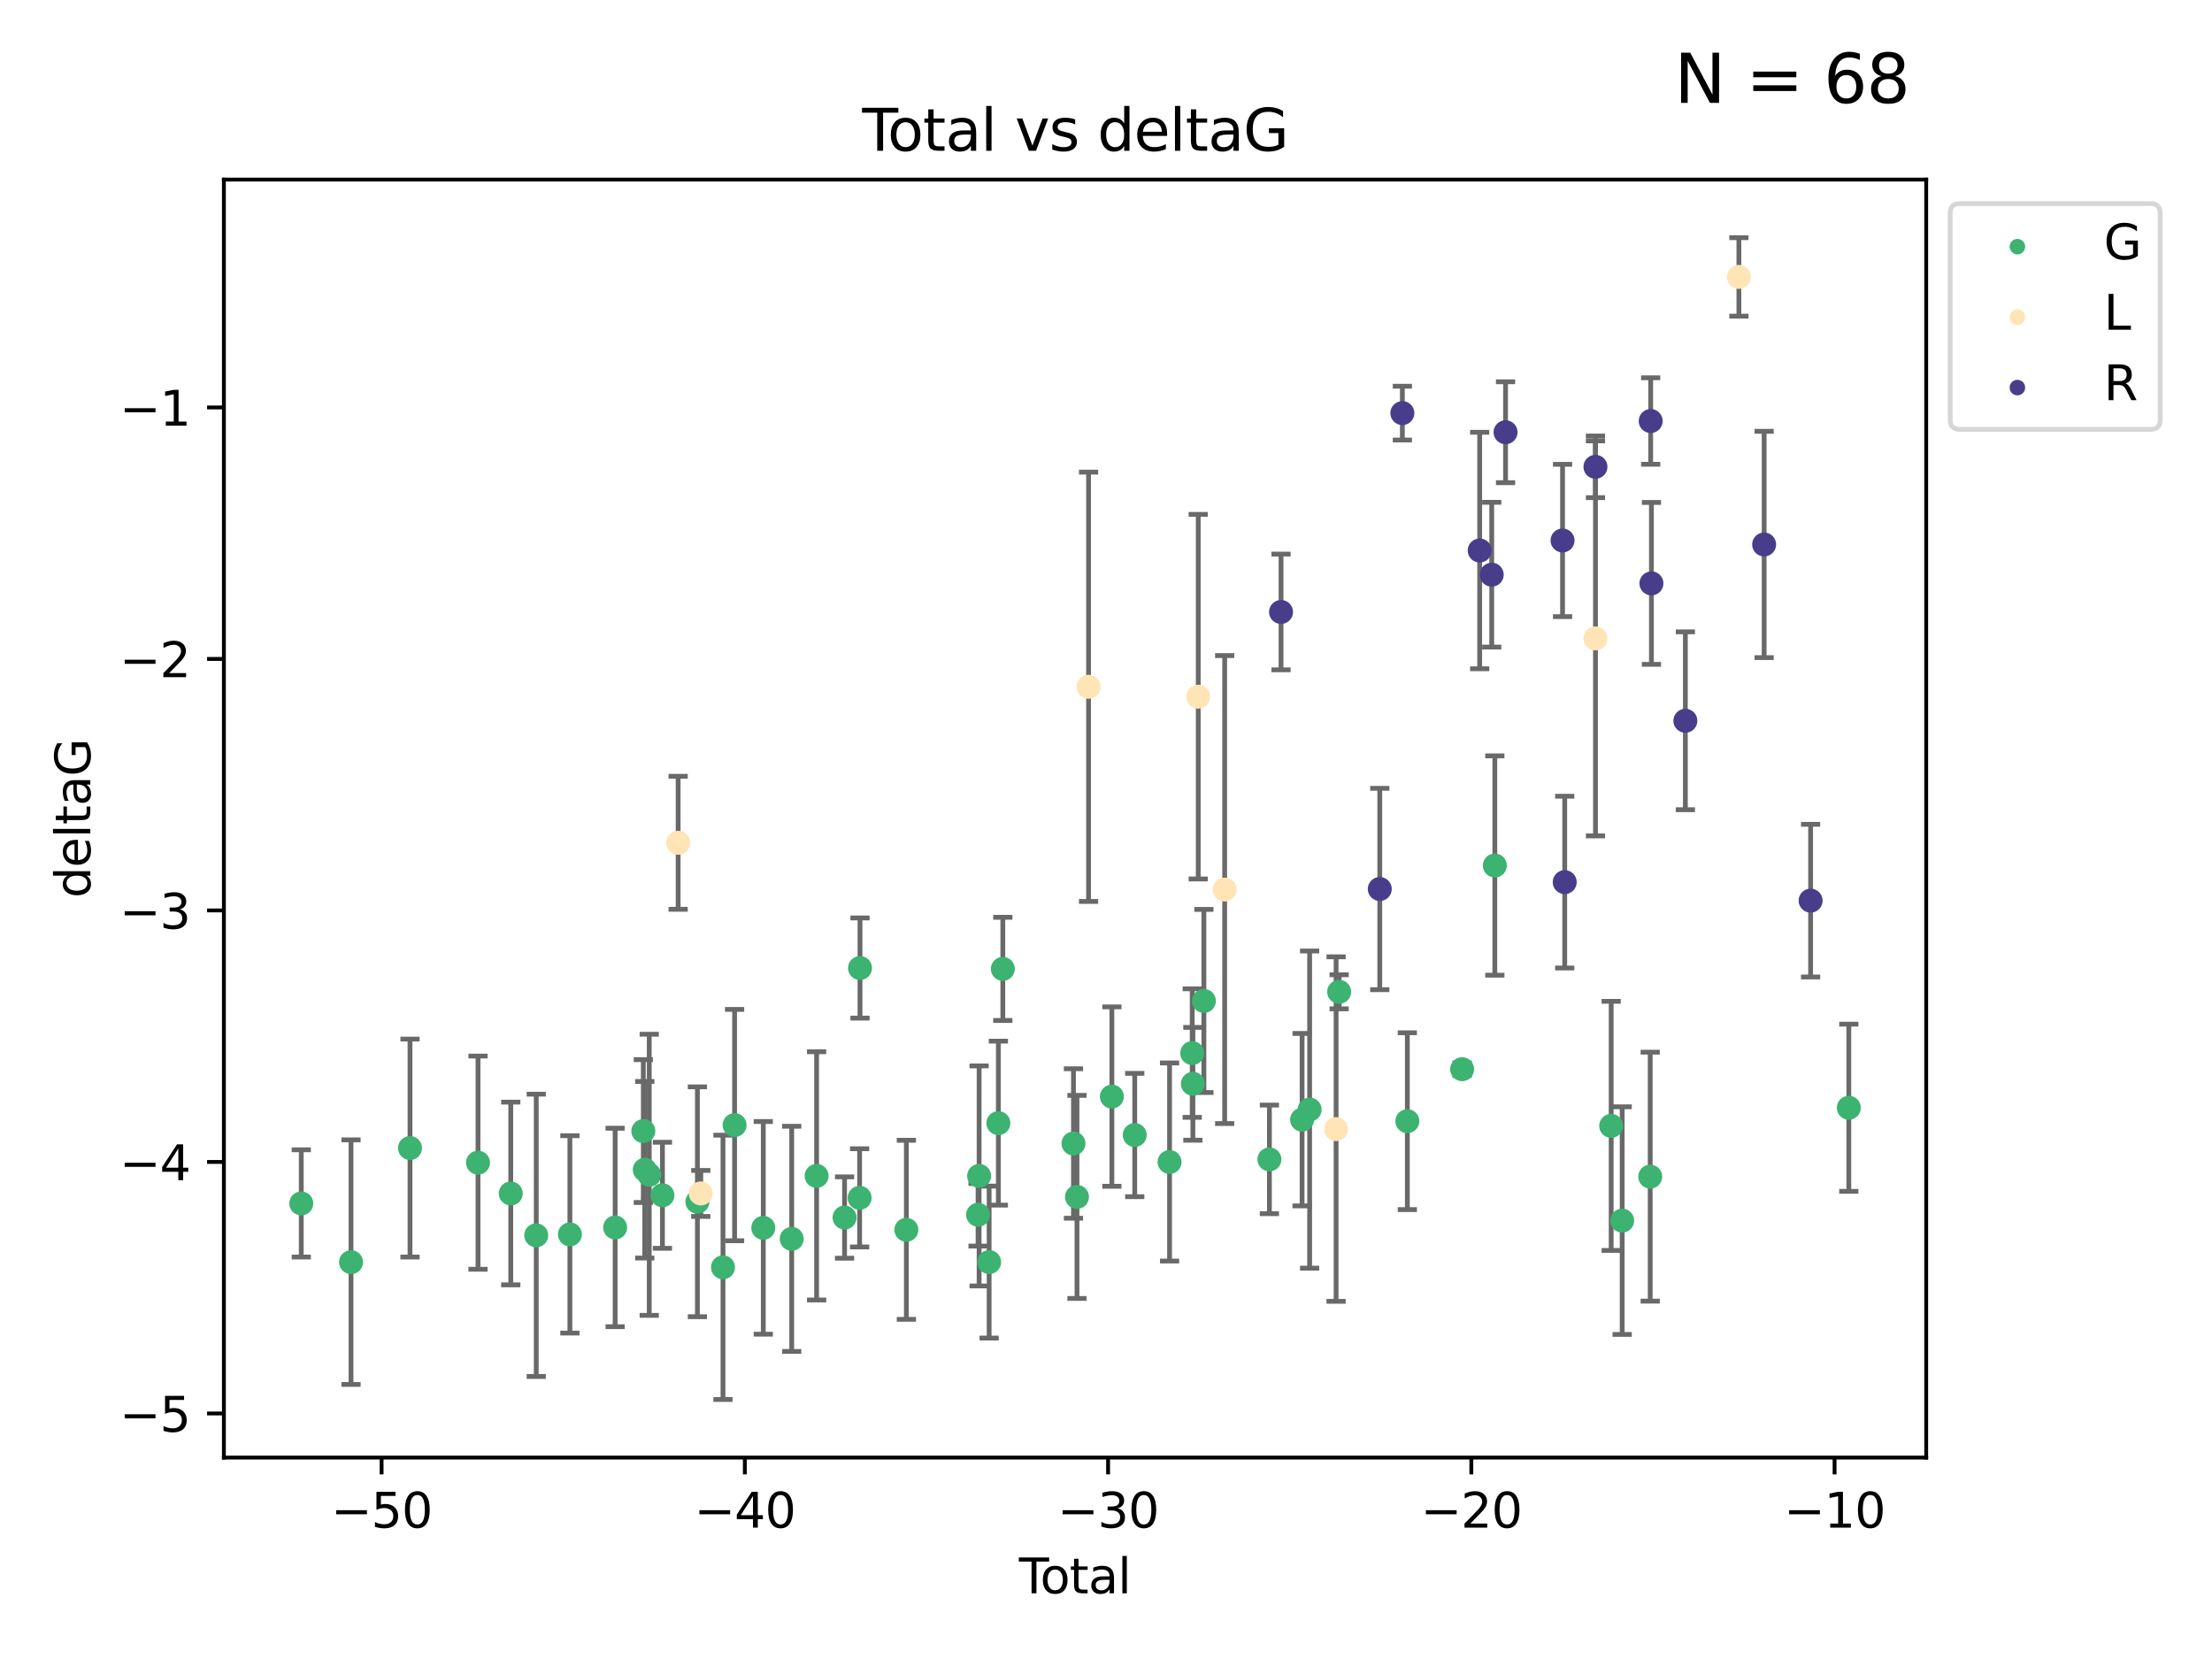 <?xml version="1.0" encoding="utf-8" standalone="no"?>
<!DOCTYPE svg PUBLIC "-//W3C//DTD SVG 1.1//EN"
  "http://www.w3.org/Graphics/SVG/1.1/DTD/svg11.dtd">
<svg xmlns:xlink="http://www.w3.org/1999/xlink" width="460.8pt" height="345.6pt" viewBox="0 0 460.8 345.6" xmlns="http://www.w3.org/2000/svg" version="1.1">
 <defs>
  <style type="text/css">*{stroke-linejoin: round; stroke-linecap: butt}</style>
 </defs>
 <g id="figure_1">
  <g id="patch_1">
   <path d="M 0 345.6 
L 460.8 345.6 
L 460.8 0 
L 0 0 
z
" style="fill: #ffffff"/>
  </g>
  <g id="axes_1">
   <g id="patch_2">
    <path d="M 46.64 303.64 
L 401.26 303.64 
L 401.26 37.411 
L 46.64 37.411 
z
" style="fill: #ffffff"/>
   </g>
   <g id="PathCollection_1">
    <defs>
     <path id="m530975f088" d="M 0 1.118 
C 0.297 1.118 0.581 1 0.791 0.791 
C 1 0.581 1.118 0.297 1.118 0 
C 1.118 -0.297 1 -0.581 0.791 -0.791 
C 0.581 -1 0.297 -1.118 0 -1.118 
C -0.297 -1.118 -0.581 -1 -0.791 -0.791 
C -1 -0.581 -1.118 -0.297 -1.118 0 
C -1.118 0.297 -1 0.581 -0.791 0.791 
C -0.581 1 -0.297 1.118 0 1.118 
z
" style="stroke: #3cb371"/>
    </defs>
    <g clip-path="url(#p673fb6917c)">
     <use xlink:href="#m530975f088" x="62.759" y="250.694" style="fill: #3cb371; stroke: #3cb371"/>
     <use xlink:href="#m530975f088" x="73.125" y="262.93" style="fill: #3cb371; stroke: #3cb371"/>
     <use xlink:href="#m530975f088" x="85.413" y="239.16" style="fill: #3cb371; stroke: #3cb371"/>
     <use xlink:href="#m530975f088" x="99.576" y="242.204" style="fill: #3cb371; stroke: #3cb371"/>
     <use xlink:href="#m530975f088" x="106.401" y="248.626" style="fill: #3cb371; stroke: #3cb371"/>
     <use xlink:href="#m530975f088" x="111.708" y="257.34" style="fill: #3cb371; stroke: #3cb371"/>
     <use xlink:href="#m530975f088" x="118.72" y="257.145" style="fill: #3cb371; stroke: #3cb371"/>
     <use xlink:href="#m530975f088" x="128.145" y="255.705" style="fill: #3cb371; stroke: #3cb371"/>
     <use xlink:href="#m530975f088" x="134.016" y="235.623" style="fill: #3cb371; stroke: #3cb371"/>
     <use xlink:href="#m530975f088" x="134.317" y="243.683" style="fill: #3cb371; stroke: #3cb371"/>
     <use xlink:href="#m530975f088" x="135.25" y="244.731" style="fill: #3cb371; stroke: #3cb371"/>
     <use xlink:href="#m530975f088" x="137.999" y="248.997" style="fill: #3cb371; stroke: #3cb371"/>
     <use xlink:href="#m530975f088" x="145.282" y="250.352" style="fill: #3cb371; stroke: #3cb371"/>
     <use xlink:href="#m530975f088" x="150.61" y="264.006" style="fill: #3cb371; stroke: #3cb371"/>
     <use xlink:href="#m530975f088" x="153.028" y="234.378" style="fill: #3cb371; stroke: #3cb371"/>
     <use xlink:href="#m530975f088" x="159.006" y="255.783" style="fill: #3cb371; stroke: #3cb371"/>
     <use xlink:href="#m530975f088" x="164.928" y="258.074" style="fill: #3cb371; stroke: #3cb371"/>
     <use xlink:href="#m530975f088" x="170.114" y="244.958" style="fill: #3cb371; stroke: #3cb371"/>
     <use xlink:href="#m530975f088" x="175.937" y="253.637" style="fill: #3cb371; stroke: #3cb371"/>
     <use xlink:href="#m530975f088" x="179.073" y="249.531" style="fill: #3cb371; stroke: #3cb371"/>
     <use xlink:href="#m530975f088" x="179.156" y="201.658" style="fill: #3cb371; stroke: #3cb371"/>
     <use xlink:href="#m530975f088" x="188.812" y="256.189" style="fill: #3cb371; stroke: #3cb371"/>
     <use xlink:href="#m530975f088" x="203.749" y="253.055" style="fill: #3cb371; stroke: #3cb371"/>
     <use xlink:href="#m530975f088" x="203.967" y="244.969" style="fill: #3cb371; stroke: #3cb371"/>
     <use xlink:href="#m530975f088" x="206.054" y="262.915" style="fill: #3cb371; stroke: #3cb371"/>
     <use xlink:href="#m530975f088" x="207.979" y="233.968" style="fill: #3cb371; stroke: #3cb371"/>
     <use xlink:href="#m530975f088" x="208.906" y="201.836" style="fill: #3cb371; stroke: #3cb371"/>
     <use xlink:href="#m530975f088" x="223.623" y="238.21" style="fill: #3cb371; stroke: #3cb371"/>
     <use xlink:href="#m530975f088" x="224.355" y="249.339" style="fill: #3cb371; stroke: #3cb371"/>
     <use xlink:href="#m530975f088" x="231.625" y="228.439" style="fill: #3cb371; stroke: #3cb371"/>
     <use xlink:href="#m530975f088" x="236.386" y="236.447" style="fill: #3cb371; stroke: #3cb371"/>
     <use xlink:href="#m530975f088" x="243.641" y="242.066" style="fill: #3cb371; stroke: #3cb371"/>
     <use xlink:href="#m530975f088" x="248.362" y="219.376" style="fill: #3cb371; stroke: #3cb371"/>
     <use xlink:href="#m530975f088" x="248.499" y="225.774" style="fill: #3cb371; stroke: #3cb371"/>
     <use xlink:href="#m530975f088" x="250.794" y="208.518" style="fill: #3cb371; stroke: #3cb371"/>
     <use xlink:href="#m530975f088" x="264.44" y="241.52" style="fill: #3cb371; stroke: #3cb371"/>
     <use xlink:href="#m530975f088" x="271.25" y="233.249" style="fill: #3cb371; stroke: #3cb371"/>
     <use xlink:href="#m530975f088" x="272.821" y="231.145" style="fill: #3cb371; stroke: #3cb371"/>
     <use xlink:href="#m530975f088" x="278.967" y="206.613" style="fill: #3cb371; stroke: #3cb371"/>
     <use xlink:href="#m530975f088" x="293.175" y="233.561" style="fill: #3cb371; stroke: #3cb371"/>
     <use xlink:href="#m530975f088" x="304.587" y="222.733" style="fill: #3cb371; stroke: #3cb371"/>
     <use xlink:href="#m530975f088" x="311.4" y="180.303" style="fill: #3cb371; stroke: #3cb371"/>
     <use xlink:href="#m530975f088" x="335.637" y="234.537" style="fill: #3cb371; stroke: #3cb371"/>
     <use xlink:href="#m530975f088" x="337.928" y="254.278" style="fill: #3cb371; stroke: #3cb371"/>
     <use xlink:href="#m530975f088" x="343.768" y="245.119" style="fill: #3cb371; stroke: #3cb371"/>
     <use xlink:href="#m530975f088" x="385.141" y="230.765" style="fill: #3cb371; stroke: #3cb371"/>
    </g>
   </g>
   <g id="PathCollection_2">
    <defs>
     <path id="m98640f1a1d" d="M 0 1.118 
C 0.297 1.118 0.581 1 0.791 0.791 
C 1 0.581 1.118 0.297 1.118 0 
C 1.118 -0.297 1 -0.581 0.791 -0.791 
C 0.581 -1 0.297 -1.118 0 -1.118 
C -0.297 -1.118 -0.581 -1 -0.791 -0.791 
C -1 -0.581 -1.118 -0.297 -1.118 0 
C -1.118 0.297 -1 0.581 -0.791 0.791 
C -0.581 1 -0.297 1.118 0 1.118 
z
" style="stroke: #ffe4b5"/>
    </defs>
    <g clip-path="url(#p673fb6917c)">
     <use xlink:href="#m98640f1a1d" x="141.269" y="175.57" style="fill: #ffe4b5; stroke: #ffe4b5"/>
     <use xlink:href="#m98640f1a1d" x="145.986" y="248.616" style="fill: #ffe4b5; stroke: #ffe4b5"/>
     <use xlink:href="#m98640f1a1d" x="226.768" y="143.071" style="fill: #ffe4b5; stroke: #ffe4b5"/>
     <use xlink:href="#m98640f1a1d" x="249.613" y="145.132" style="fill: #ffe4b5; stroke: #ffe4b5"/>
     <use xlink:href="#m98640f1a1d" x="255.124" y="185.314" style="fill: #ffe4b5; stroke: #ffe4b5"/>
     <use xlink:href="#m98640f1a1d" x="278.332" y="235.208" style="fill: #ffe4b5; stroke: #ffe4b5"/>
     <use xlink:href="#m98640f1a1d" x="332.369" y="132.989" style="fill: #ffe4b5; stroke: #ffe4b5"/>
     <use xlink:href="#m98640f1a1d" x="362.242" y="57.685" style="fill: #ffe4b5; stroke: #ffe4b5"/>
    </g>
   </g>
   <g id="PathCollection_3">
    <defs>
     <path id="m32d5e29a88" d="M 0 1.118 
C 0.297 1.118 0.581 1 0.791 0.791 
C 1 0.581 1.118 0.297 1.118 0 
C 1.118 -0.297 1 -0.581 0.791 -0.791 
C 0.581 -1 0.297 -1.118 0 -1.118 
C -0.297 -1.118 -0.581 -1 -0.791 -0.791 
C -1 -0.581 -1.118 -0.297 -1.118 0 
C -1.118 0.297 -1 0.581 -0.791 0.791 
C -0.581 1 -0.297 1.118 0 1.118 
z
" style="stroke: #483d8b"/>
    </defs>
    <g clip-path="url(#p673fb6917c)">
     <use xlink:href="#m32d5e29a88" x="266.862" y="127.483" style="fill: #483d8b; stroke: #483d8b"/>
     <use xlink:href="#m32d5e29a88" x="287.432" y="185.193" style="fill: #483d8b; stroke: #483d8b"/>
     <use xlink:href="#m32d5e29a88" x="292.138" y="86.058" style="fill: #483d8b; stroke: #483d8b"/>
     <use xlink:href="#m32d5e29a88" x="308.246" y="114.683" style="fill: #483d8b; stroke: #483d8b"/>
     <use xlink:href="#m32d5e29a88" x="310.753" y="119.716" style="fill: #483d8b; stroke: #483d8b"/>
     <use xlink:href="#m32d5e29a88" x="313.635" y="90.044" style="fill: #483d8b; stroke: #483d8b"/>
     <use xlink:href="#m32d5e29a88" x="325.507" y="112.59" style="fill: #483d8b; stroke: #483d8b"/>
     <use xlink:href="#m32d5e29a88" x="325.959" y="183.764" style="fill: #483d8b; stroke: #483d8b"/>
     <use xlink:href="#m32d5e29a88" x="332.361" y="97.249" style="fill: #483d8b; stroke: #483d8b"/>
     <use xlink:href="#m32d5e29a88" x="343.867" y="87.707" style="fill: #483d8b; stroke: #483d8b"/>
     <use xlink:href="#m32d5e29a88" x="344.021" y="121.532" style="fill: #483d8b; stroke: #483d8b"/>
     <use xlink:href="#m32d5e29a88" x="351.091" y="150.149" style="fill: #483d8b; stroke: #483d8b"/>
     <use xlink:href="#m32d5e29a88" x="367.502" y="113.422" style="fill: #483d8b; stroke: #483d8b"/>
     <use xlink:href="#m32d5e29a88" x="377.184" y="187.62" style="fill: #483d8b; stroke: #483d8b"/>
    </g>
   </g>
   <g id="matplotlib.axis_1">
    <g id="xtick_1">
     <g id="line2d_1">
      <defs>
       <path id="m5fba60014a" d="M 0 0 
L 0 3.5 
" style="stroke: #000000; stroke-width: 0.8"/>
      </defs>
      <g>
       <use xlink:href="#m5fba60014a" x="79.494" y="303.64" style="stroke: #000000; stroke-width: 0.8"/>
      </g>
     </g>
     <g id="text_1">
      <!-- −50 -->
      <g transform="translate(68.941 318.238)scale(0.1 -0.1)">
       <defs>
        <path id="DejaVuSans-2212" d="M 678 2272 
L 4684 2272 
L 4684 1741 
L 678 1741 
L 678 2272 
z
" transform="scale(0.016)"/>
        <path id="DejaVuSans-35" d="M 691 4666 
L 3169 4666 
L 3169 4134 
L 1269 4134 
L 1269 2991 
Q 1406 3038 1543 3061 
Q 1681 3084 1819 3084 
Q 2600 3084 3056 2656 
Q 3513 2228 3513 1497 
Q 3513 744 3044 326 
Q 2575 -91 1722 -91 
Q 1428 -91 1123 -41 
Q 819 9 494 109 
L 494 744 
Q 775 591 1075 516 
Q 1375 441 1709 441 
Q 2250 441 2565 725 
Q 2881 1009 2881 1497 
Q 2881 1984 2565 2268 
Q 2250 2553 1709 2553 
Q 1456 2553 1204 2497 
Q 953 2441 691 2322 
L 691 4666 
z
" transform="scale(0.016)"/>
        <path id="DejaVuSans-30" d="M 2034 4250 
Q 1547 4250 1301 3770 
Q 1056 3291 1056 2328 
Q 1056 1369 1301 889 
Q 1547 409 2034 409 
Q 2525 409 2770 889 
Q 3016 1369 3016 2328 
Q 3016 3291 2770 3770 
Q 2525 4250 2034 4250 
z
M 2034 4750 
Q 2819 4750 3233 4129 
Q 3647 3509 3647 2328 
Q 3647 1150 3233 529 
Q 2819 -91 2034 -91 
Q 1250 -91 836 529 
Q 422 1150 422 2328 
Q 422 3509 836 4129 
Q 1250 4750 2034 4750 
z
" transform="scale(0.016)"/>
       </defs>
       <use xlink:href="#DejaVuSans-2212"/>
       <use xlink:href="#DejaVuSans-35" x="83.789"/>
       <use xlink:href="#DejaVuSans-30" x="147.412"/>
      </g>
     </g>
    </g>
    <g id="xtick_2">
     <g id="line2d_2">
      <g>
       <use xlink:href="#m5fba60014a" x="155.164" y="303.64" style="stroke: #000000; stroke-width: 0.8"/>
      </g>
     </g>
     <g id="text_2">
      <!-- −40 -->
      <g transform="translate(144.612 318.238)scale(0.1 -0.1)">
       <defs>
        <path id="DejaVuSans-34" d="M 2419 4116 
L 825 1625 
L 2419 1625 
L 2419 4116 
z
M 2253 4666 
L 3047 4666 
L 3047 1625 
L 3713 1625 
L 3713 1100 
L 3047 1100 
L 3047 0 
L 2419 0 
L 2419 1100 
L 313 1100 
L 313 1709 
L 2253 4666 
z
" transform="scale(0.016)"/>
       </defs>
       <use xlink:href="#DejaVuSans-2212"/>
       <use xlink:href="#DejaVuSans-34" x="83.789"/>
       <use xlink:href="#DejaVuSans-30" x="147.412"/>
      </g>
     </g>
    </g>
    <g id="xtick_3">
     <g id="line2d_3">
      <g>
       <use xlink:href="#m5fba60014a" x="230.834" y="303.64" style="stroke: #000000; stroke-width: 0.8"/>
      </g>
     </g>
     <g id="text_3">
      <!-- −30 -->
      <g transform="translate(220.282 318.238)scale(0.1 -0.1)">
       <defs>
        <path id="DejaVuSans-33" d="M 2597 2516 
Q 3050 2419 3304 2112 
Q 3559 1806 3559 1356 
Q 3559 666 3084 287 
Q 2609 -91 1734 -91 
Q 1441 -91 1130 -33 
Q 819 25 488 141 
L 488 750 
Q 750 597 1062 519 
Q 1375 441 1716 441 
Q 2309 441 2620 675 
Q 2931 909 2931 1356 
Q 2931 1769 2642 2001 
Q 2353 2234 1838 2234 
L 1294 2234 
L 1294 2753 
L 1863 2753 
Q 2328 2753 2575 2939 
Q 2822 3125 2822 3475 
Q 2822 3834 2567 4026 
Q 2313 4219 1838 4219 
Q 1578 4219 1281 4162 
Q 984 4106 628 3988 
L 628 4550 
Q 988 4650 1302 4700 
Q 1616 4750 1894 4750 
Q 2613 4750 3031 4423 
Q 3450 4097 3450 3541 
Q 3450 3153 3228 2886 
Q 3006 2619 2597 2516 
z
" transform="scale(0.016)"/>
       </defs>
       <use xlink:href="#DejaVuSans-2212"/>
       <use xlink:href="#DejaVuSans-33" x="83.789"/>
       <use xlink:href="#DejaVuSans-30" x="147.412"/>
      </g>
     </g>
    </g>
    <g id="xtick_4">
     <g id="line2d_4">
      <g>
       <use xlink:href="#m5fba60014a" x="306.504" y="303.64" style="stroke: #000000; stroke-width: 0.8"/>
      </g>
     </g>
     <g id="text_4">
      <!-- −20 -->
      <g transform="translate(295.952 318.238)scale(0.1 -0.1)">
       <defs>
        <path id="DejaVuSans-32" d="M 1228 531 
L 3431 531 
L 3431 0 
L 469 0 
L 469 531 
Q 828 903 1448 1529 
Q 2069 2156 2228 2338 
Q 2531 2678 2651 2914 
Q 2772 3150 2772 3378 
Q 2772 3750 2511 3984 
Q 2250 4219 1831 4219 
Q 1534 4219 1204 4116 
Q 875 4013 500 3803 
L 500 4441 
Q 881 4594 1212 4672 
Q 1544 4750 1819 4750 
Q 2544 4750 2975 4387 
Q 3406 4025 3406 3419 
Q 3406 3131 3298 2873 
Q 3191 2616 2906 2266 
Q 2828 2175 2409 1742 
Q 1991 1309 1228 531 
z
" transform="scale(0.016)"/>
       </defs>
       <use xlink:href="#DejaVuSans-2212"/>
       <use xlink:href="#DejaVuSans-32" x="83.789"/>
       <use xlink:href="#DejaVuSans-30" x="147.412"/>
      </g>
     </g>
    </g>
    <g id="xtick_5">
     <g id="line2d_5">
      <g>
       <use xlink:href="#m5fba60014a" x="382.175" y="303.64" style="stroke: #000000; stroke-width: 0.8"/>
      </g>
     </g>
     <g id="text_5">
      <!-- −10 -->
      <g transform="translate(371.622 318.238)scale(0.1 -0.1)">
       <defs>
        <path id="DejaVuSans-31" d="M 794 531 
L 1825 531 
L 1825 4091 
L 703 3866 
L 703 4441 
L 1819 4666 
L 2450 4666 
L 2450 531 
L 3481 531 
L 3481 0 
L 794 0 
L 794 531 
z
" transform="scale(0.016)"/>
       </defs>
       <use xlink:href="#DejaVuSans-2212"/>
       <use xlink:href="#DejaVuSans-31" x="83.789"/>
       <use xlink:href="#DejaVuSans-30" x="147.412"/>
      </g>
     </g>
    </g>
    <g id="text_6">
     <!-- Total -->
     <g transform="translate(212.273 331.917)scale(0.1 -0.1)">
      <defs>
       <path id="DejaVuSans-54" d="M -19 4666 
L 3928 4666 
L 3928 4134 
L 2272 4134 
L 2272 0 
L 1638 0 
L 1638 4134 
L -19 4134 
L -19 4666 
z
" transform="scale(0.016)"/>
       <path id="DejaVuSans-6f" d="M 1959 3097 
Q 1497 3097 1228 2736 
Q 959 2375 959 1747 
Q 959 1119 1226 758 
Q 1494 397 1959 397 
Q 2419 397 2687 759 
Q 2956 1122 2956 1747 
Q 2956 2369 2687 2733 
Q 2419 3097 1959 3097 
z
M 1959 3584 
Q 2709 3584 3137 3096 
Q 3566 2609 3566 1747 
Q 3566 888 3137 398 
Q 2709 -91 1959 -91 
Q 1206 -91 779 398 
Q 353 888 353 1747 
Q 353 2609 779 3096 
Q 1206 3584 1959 3584 
z
" transform="scale(0.016)"/>
       <path id="DejaVuSans-74" d="M 1172 4494 
L 1172 3500 
L 2356 3500 
L 2356 3053 
L 1172 3053 
L 1172 1153 
Q 1172 725 1289 603 
Q 1406 481 1766 481 
L 2356 481 
L 2356 0 
L 1766 0 
Q 1100 0 847 248 
Q 594 497 594 1153 
L 594 3053 
L 172 3053 
L 172 3500 
L 594 3500 
L 594 4494 
L 1172 4494 
z
" transform="scale(0.016)"/>
       <path id="DejaVuSans-61" d="M 2194 1759 
Q 1497 1759 1228 1600 
Q 959 1441 959 1056 
Q 959 750 1161 570 
Q 1363 391 1709 391 
Q 2188 391 2477 730 
Q 2766 1069 2766 1631 
L 2766 1759 
L 2194 1759 
z
M 3341 1997 
L 3341 0 
L 2766 0 
L 2766 531 
Q 2569 213 2275 61 
Q 1981 -91 1556 -91 
Q 1019 -91 701 211 
Q 384 513 384 1019 
Q 384 1609 779 1909 
Q 1175 2209 1959 2209 
L 2766 2209 
L 2766 2266 
Q 2766 2663 2505 2880 
Q 2244 3097 1772 3097 
Q 1472 3097 1187 3025 
Q 903 2953 641 2809 
L 641 3341 
Q 956 3463 1253 3523 
Q 1550 3584 1831 3584 
Q 2591 3584 2966 3190 
Q 3341 2797 3341 1997 
z
" transform="scale(0.016)"/>
       <path id="DejaVuSans-6c" d="M 603 4863 
L 1178 4863 
L 1178 0 
L 603 0 
L 603 4863 
z
" transform="scale(0.016)"/>
      </defs>
      <use xlink:href="#DejaVuSans-54"/>
      <use xlink:href="#DejaVuSans-6f" x="44.084"/>
      <use xlink:href="#DejaVuSans-74" x="105.266"/>
      <use xlink:href="#DejaVuSans-61" x="144.475"/>
      <use xlink:href="#DejaVuSans-6c" x="205.754"/>
     </g>
    </g>
   </g>
   <g id="matplotlib.axis_2">
    <g id="ytick_1">
     <g id="line2d_6">
      <defs>
       <path id="m0046ca36d8" d="M 0 0 
L -3.5 0 
" style="stroke: #000000; stroke-width: 0.8"/>
      </defs>
      <g>
       <use xlink:href="#m0046ca36d8" x="46.64" y="294.452" style="stroke: #000000; stroke-width: 0.8"/>
      </g>
     </g>
     <g id="text_7">
      <!-- −5 -->
      <g transform="translate(24.898 298.251)scale(0.1 -0.1)">
       <use xlink:href="#DejaVuSans-2212"/>
       <use xlink:href="#DejaVuSans-35" x="83.789"/>
      </g>
     </g>
    </g>
    <g id="ytick_2">
     <g id="line2d_7">
      <g>
       <use xlink:href="#m0046ca36d8" x="46.64" y="242.057" style="stroke: #000000; stroke-width: 0.8"/>
      </g>
     </g>
     <g id="text_8">
      <!-- −4 -->
      <g transform="translate(24.898 245.857)scale(0.1 -0.1)">
       <use xlink:href="#DejaVuSans-2212"/>
       <use xlink:href="#DejaVuSans-34" x="83.789"/>
      </g>
     </g>
    </g>
    <g id="ytick_3">
     <g id="line2d_8">
      <g>
       <use xlink:href="#m0046ca36d8" x="46.64" y="189.663" style="stroke: #000000; stroke-width: 0.8"/>
      </g>
     </g>
     <g id="text_9">
      <!-- −3 -->
      <g transform="translate(24.898 193.462)scale(0.1 -0.1)">
       <use xlink:href="#DejaVuSans-2212"/>
       <use xlink:href="#DejaVuSans-33" x="83.789"/>
      </g>
     </g>
    </g>
    <g id="ytick_4">
     <g id="line2d_9">
      <g>
       <use xlink:href="#m0046ca36d8" x="46.64" y="137.269" style="stroke: #000000; stroke-width: 0.8"/>
      </g>
     </g>
     <g id="text_10">
      <!-- −2 -->
      <g transform="translate(24.898 141.068)scale(0.1 -0.1)">
       <use xlink:href="#DejaVuSans-2212"/>
       <use xlink:href="#DejaVuSans-32" x="83.789"/>
      </g>
     </g>
    </g>
    <g id="ytick_5">
     <g id="line2d_10">
      <g>
       <use xlink:href="#m0046ca36d8" x="46.64" y="84.875" style="stroke: #000000; stroke-width: 0.8"/>
      </g>
     </g>
     <g id="text_11">
      <!-- −1 -->
      <g transform="translate(24.898 88.674)scale(0.1 -0.1)">
       <use xlink:href="#DejaVuSans-2212"/>
       <use xlink:href="#DejaVuSans-31" x="83.789"/>
      </g>
     </g>
    </g>
    <g id="text_12">
     <!-- deltaG -->
     <g transform="translate(18.818 187.064)rotate(-90)scale(0.1 -0.1)">
      <defs>
       <path id="DejaVuSans-64" d="M 2906 2969 
L 2906 4863 
L 3481 4863 
L 3481 0 
L 2906 0 
L 2906 525 
Q 2725 213 2448 61 
Q 2172 -91 1784 -91 
Q 1150 -91 751 415 
Q 353 922 353 1747 
Q 353 2572 751 3078 
Q 1150 3584 1784 3584 
Q 2172 3584 2448 3432 
Q 2725 3281 2906 2969 
z
M 947 1747 
Q 947 1113 1208 752 
Q 1469 391 1925 391 
Q 2381 391 2643 752 
Q 2906 1113 2906 1747 
Q 2906 2381 2643 2742 
Q 2381 3103 1925 3103 
Q 1469 3103 1208 2742 
Q 947 2381 947 1747 
z
" transform="scale(0.016)"/>
       <path id="DejaVuSans-65" d="M 3597 1894 
L 3597 1613 
L 953 1613 
Q 991 1019 1311 708 
Q 1631 397 2203 397 
Q 2534 397 2845 478 
Q 3156 559 3463 722 
L 3463 178 
Q 3153 47 2828 -22 
Q 2503 -91 2169 -91 
Q 1331 -91 842 396 
Q 353 884 353 1716 
Q 353 2575 817 3079 
Q 1281 3584 2069 3584 
Q 2775 3584 3186 3129 
Q 3597 2675 3597 1894 
z
M 3022 2063 
Q 3016 2534 2758 2815 
Q 2500 3097 2075 3097 
Q 1594 3097 1305 2825 
Q 1016 2553 972 2059 
L 3022 2063 
z
" transform="scale(0.016)"/>
       <path id="DejaVuSans-47" d="M 3809 666 
L 3809 1919 
L 2778 1919 
L 2778 2438 
L 4434 2438 
L 4434 434 
Q 4069 175 3628 42 
Q 3188 -91 2688 -91 
Q 1594 -91 976 548 
Q 359 1188 359 2328 
Q 359 3472 976 4111 
Q 1594 4750 2688 4750 
Q 3144 4750 3555 4637 
Q 3966 4525 4313 4306 
L 4313 3634 
Q 3963 3931 3569 4081 
Q 3175 4231 2741 4231 
Q 1884 4231 1454 3753 
Q 1025 3275 1025 2328 
Q 1025 1384 1454 906 
Q 1884 428 2741 428 
Q 3075 428 3337 486 
Q 3600 544 3809 666 
z
" transform="scale(0.016)"/>
      </defs>
      <use xlink:href="#DejaVuSans-64"/>
      <use xlink:href="#DejaVuSans-65" x="63.477"/>
      <use xlink:href="#DejaVuSans-6c" x="125"/>
      <use xlink:href="#DejaVuSans-74" x="152.783"/>
      <use xlink:href="#DejaVuSans-61" x="191.992"/>
      <use xlink:href="#DejaVuSans-47" x="253.271"/>
     </g>
    </g>
   </g>
   <g id="LineCollection_1">
    <path d="M 62.759 261.865 
L 62.759 239.523 
" clip-path="url(#p673fb6917c)" style="fill: none; stroke: #696969"/>
    <path d="M 73.125 288.405 
L 73.125 237.455 
" clip-path="url(#p673fb6917c)" style="fill: none; stroke: #696969"/>
    <path d="M 85.413 261.862 
L 85.413 216.458 
" clip-path="url(#p673fb6917c)" style="fill: none; stroke: #696969"/>
    <path d="M 99.576 264.405 
L 99.576 220.002 
" clip-path="url(#p673fb6917c)" style="fill: none; stroke: #696969"/>
    <path d="M 106.401 267.657 
L 106.401 229.596 
" clip-path="url(#p673fb6917c)" style="fill: none; stroke: #696969"/>
    <path d="M 111.708 286.739 
L 111.708 227.94 
" clip-path="url(#p673fb6917c)" style="fill: none; stroke: #696969"/>
    <path d="M 118.72 277.699 
L 118.72 236.59 
" clip-path="url(#p673fb6917c)" style="fill: none; stroke: #696969"/>
    <path d="M 128.145 276.375 
L 128.145 235.034 
" clip-path="url(#p673fb6917c)" style="fill: none; stroke: #696969"/>
    <path d="M 134.016 250.504 
L 134.016 220.742 
" clip-path="url(#p673fb6917c)" style="fill: none; stroke: #696969"/>
    <path d="M 134.317 262.075 
L 134.317 225.29 
" clip-path="url(#p673fb6917c)" style="fill: none; stroke: #696969"/>
    <path d="M 135.25 274.012 
L 135.25 215.449 
" clip-path="url(#p673fb6917c)" style="fill: none; stroke: #696969"/>
    <path d="M 137.999 260.044 
L 137.999 237.949 
" clip-path="url(#p673fb6917c)" style="fill: none; stroke: #696969"/>
    <path d="M 145.282 274.292 
L 145.282 226.412 
" clip-path="url(#p673fb6917c)" style="fill: none; stroke: #696969"/>
    <path d="M 150.61 291.539 
L 150.61 236.473 
" clip-path="url(#p673fb6917c)" style="fill: none; stroke: #696969"/>
    <path d="M 153.028 258.475 
L 153.028 210.28 
" clip-path="url(#p673fb6917c)" style="fill: none; stroke: #696969"/>
    <path d="M 159.006 277.934 
L 159.006 233.631 
" clip-path="url(#p673fb6917c)" style="fill: none; stroke: #696969"/>
    <path d="M 164.928 281.527 
L 164.928 234.621 
" clip-path="url(#p673fb6917c)" style="fill: none; stroke: #696969"/>
    <path d="M 170.114 270.812 
L 170.114 219.103 
" clip-path="url(#p673fb6917c)" style="fill: none; stroke: #696969"/>
    <path d="M 175.937 262.109 
L 175.937 245.165 
" clip-path="url(#p673fb6917c)" style="fill: none; stroke: #696969"/>
    <path d="M 179.073 259.759 
L 179.073 239.303 
" clip-path="url(#p673fb6917c)" style="fill: none; stroke: #696969"/>
    <path d="M 179.156 212.091 
L 179.156 191.226 
" clip-path="url(#p673fb6917c)" style="fill: none; stroke: #696969"/>
    <path d="M 188.812 274.839 
L 188.812 237.54 
" clip-path="url(#p673fb6917c)" style="fill: none; stroke: #696969"/>
    <path d="M 203.749 259.579 
L 203.749 246.532 
" clip-path="url(#p673fb6917c)" style="fill: none; stroke: #696969"/>
    <path d="M 203.967 267.888 
L 203.967 222.051 
" clip-path="url(#p673fb6917c)" style="fill: none; stroke: #696969"/>
    <path d="M 206.054 278.743 
L 206.054 247.087 
" clip-path="url(#p673fb6917c)" style="fill: none; stroke: #696969"/>
    <path d="M 207.979 251.046 
L 207.979 216.89 
" clip-path="url(#p673fb6917c)" style="fill: none; stroke: #696969"/>
    <path d="M 208.906 212.583 
L 208.906 191.089 
" clip-path="url(#p673fb6917c)" style="fill: none; stroke: #696969"/>
    <path d="M 223.623 253.777 
L 223.623 222.642 
" clip-path="url(#p673fb6917c)" style="fill: none; stroke: #696969"/>
    <path d="M 224.355 270.491 
L 224.355 228.187 
" clip-path="url(#p673fb6917c)" style="fill: none; stroke: #696969"/>
    <path d="M 231.625 247.124 
L 231.625 209.753 
" clip-path="url(#p673fb6917c)" style="fill: none; stroke: #696969"/>
    <path d="M 236.386 249.296 
L 236.386 223.598 
" clip-path="url(#p673fb6917c)" style="fill: none; stroke: #696969"/>
    <path d="M 243.641 262.701 
L 243.641 221.43 
" clip-path="url(#p673fb6917c)" style="fill: none; stroke: #696969"/>
    <path d="M 248.362 232.763 
L 248.362 205.989 
" clip-path="url(#p673fb6917c)" style="fill: none; stroke: #696969"/>
    <path d="M 248.499 237.525 
L 248.499 214.024 
" clip-path="url(#p673fb6917c)" style="fill: none; stroke: #696969"/>
    <path d="M 250.794 227.592 
L 250.794 189.444 
" clip-path="url(#p673fb6917c)" style="fill: none; stroke: #696969"/>
    <path d="M 264.44 252.833 
L 264.44 230.207 
" clip-path="url(#p673fb6917c)" style="fill: none; stroke: #696969"/>
    <path d="M 271.25 251.211 
L 271.25 215.287 
" clip-path="url(#p673fb6917c)" style="fill: none; stroke: #696969"/>
    <path d="M 272.821 264.181 
L 272.821 198.11 
" clip-path="url(#p673fb6917c)" style="fill: none; stroke: #696969"/>
    <path d="M 278.967 210.16 
L 278.967 203.065 
" clip-path="url(#p673fb6917c)" style="fill: none; stroke: #696969"/>
    <path d="M 293.175 251.978 
L 293.175 215.144 
" clip-path="url(#p673fb6917c)" style="fill: none; stroke: #696969"/>
    <path d="M 304.587 224.041 
L 304.587 221.426 
" clip-path="url(#p673fb6917c)" style="fill: none; stroke: #696969"/>
    <path d="M 311.4 203.148 
L 311.4 157.457 
" clip-path="url(#p673fb6917c)" style="fill: none; stroke: #696969"/>
    <path d="M 335.637 260.484 
L 335.637 208.591 
" clip-path="url(#p673fb6917c)" style="fill: none; stroke: #696969"/>
    <path d="M 337.928 277.988 
L 337.928 230.568 
" clip-path="url(#p673fb6917c)" style="fill: none; stroke: #696969"/>
    <path d="M 343.768 271.048 
L 343.768 219.19 
" clip-path="url(#p673fb6917c)" style="fill: none; stroke: #696969"/>
    <path d="M 385.141 248.177 
L 385.141 213.353 
" clip-path="url(#p673fb6917c)" style="fill: none; stroke: #696969"/>
   </g>
   <g id="line2d_11">
    <defs>
     <path id="m0457e6c976" d="M 2 0 
L -2 -0 
" style="stroke: #696969"/>
    </defs>
    <g clip-path="url(#p673fb6917c)">
     <use xlink:href="#m0457e6c976" x="62.759" y="261.865" style="fill: #696969; stroke: #696969"/>
     <use xlink:href="#m0457e6c976" x="73.125" y="288.405" style="fill: #696969; stroke: #696969"/>
     <use xlink:href="#m0457e6c976" x="85.413" y="261.862" style="fill: #696969; stroke: #696969"/>
     <use xlink:href="#m0457e6c976" x="99.576" y="264.405" style="fill: #696969; stroke: #696969"/>
     <use xlink:href="#m0457e6c976" x="106.401" y="267.657" style="fill: #696969; stroke: #696969"/>
     <use xlink:href="#m0457e6c976" x="111.708" y="286.739" style="fill: #696969; stroke: #696969"/>
     <use xlink:href="#m0457e6c976" x="118.72" y="277.699" style="fill: #696969; stroke: #696969"/>
     <use xlink:href="#m0457e6c976" x="128.145" y="276.375" style="fill: #696969; stroke: #696969"/>
     <use xlink:href="#m0457e6c976" x="134.016" y="250.504" style="fill: #696969; stroke: #696969"/>
     <use xlink:href="#m0457e6c976" x="134.317" y="262.075" style="fill: #696969; stroke: #696969"/>
     <use xlink:href="#m0457e6c976" x="135.25" y="274.012" style="fill: #696969; stroke: #696969"/>
     <use xlink:href="#m0457e6c976" x="137.999" y="260.044" style="fill: #696969; stroke: #696969"/>
     <use xlink:href="#m0457e6c976" x="145.282" y="274.292" style="fill: #696969; stroke: #696969"/>
     <use xlink:href="#m0457e6c976" x="150.61" y="291.539" style="fill: #696969; stroke: #696969"/>
     <use xlink:href="#m0457e6c976" x="153.028" y="258.475" style="fill: #696969; stroke: #696969"/>
     <use xlink:href="#m0457e6c976" x="159.006" y="277.934" style="fill: #696969; stroke: #696969"/>
     <use xlink:href="#m0457e6c976" x="164.928" y="281.527" style="fill: #696969; stroke: #696969"/>
     <use xlink:href="#m0457e6c976" x="170.114" y="270.812" style="fill: #696969; stroke: #696969"/>
     <use xlink:href="#m0457e6c976" x="175.937" y="262.109" style="fill: #696969; stroke: #696969"/>
     <use xlink:href="#m0457e6c976" x="179.073" y="259.759" style="fill: #696969; stroke: #696969"/>
     <use xlink:href="#m0457e6c976" x="179.156" y="212.091" style="fill: #696969; stroke: #696969"/>
     <use xlink:href="#m0457e6c976" x="188.812" y="274.839" style="fill: #696969; stroke: #696969"/>
     <use xlink:href="#m0457e6c976" x="203.749" y="259.579" style="fill: #696969; stroke: #696969"/>
     <use xlink:href="#m0457e6c976" x="203.967" y="267.888" style="fill: #696969; stroke: #696969"/>
     <use xlink:href="#m0457e6c976" x="206.054" y="278.743" style="fill: #696969; stroke: #696969"/>
     <use xlink:href="#m0457e6c976" x="207.979" y="251.046" style="fill: #696969; stroke: #696969"/>
     <use xlink:href="#m0457e6c976" x="208.906" y="212.583" style="fill: #696969; stroke: #696969"/>
     <use xlink:href="#m0457e6c976" x="223.623" y="253.777" style="fill: #696969; stroke: #696969"/>
     <use xlink:href="#m0457e6c976" x="224.355" y="270.491" style="fill: #696969; stroke: #696969"/>
     <use xlink:href="#m0457e6c976" x="231.625" y="247.124" style="fill: #696969; stroke: #696969"/>
     <use xlink:href="#m0457e6c976" x="236.386" y="249.296" style="fill: #696969; stroke: #696969"/>
     <use xlink:href="#m0457e6c976" x="243.641" y="262.701" style="fill: #696969; stroke: #696969"/>
     <use xlink:href="#m0457e6c976" x="248.362" y="232.763" style="fill: #696969; stroke: #696969"/>
     <use xlink:href="#m0457e6c976" x="248.499" y="237.525" style="fill: #696969; stroke: #696969"/>
     <use xlink:href="#m0457e6c976" x="250.794" y="227.592" style="fill: #696969; stroke: #696969"/>
     <use xlink:href="#m0457e6c976" x="264.44" y="252.833" style="fill: #696969; stroke: #696969"/>
     <use xlink:href="#m0457e6c976" x="271.25" y="251.211" style="fill: #696969; stroke: #696969"/>
     <use xlink:href="#m0457e6c976" x="272.821" y="264.181" style="fill: #696969; stroke: #696969"/>
     <use xlink:href="#m0457e6c976" x="278.967" y="210.16" style="fill: #696969; stroke: #696969"/>
     <use xlink:href="#m0457e6c976" x="293.175" y="251.978" style="fill: #696969; stroke: #696969"/>
     <use xlink:href="#m0457e6c976" x="304.587" y="224.041" style="fill: #696969; stroke: #696969"/>
     <use xlink:href="#m0457e6c976" x="311.4" y="203.148" style="fill: #696969; stroke: #696969"/>
     <use xlink:href="#m0457e6c976" x="335.637" y="260.484" style="fill: #696969; stroke: #696969"/>
     <use xlink:href="#m0457e6c976" x="337.928" y="277.988" style="fill: #696969; stroke: #696969"/>
     <use xlink:href="#m0457e6c976" x="343.768" y="271.048" style="fill: #696969; stroke: #696969"/>
     <use xlink:href="#m0457e6c976" x="385.141" y="248.177" style="fill: #696969; stroke: #696969"/>
    </g>
   </g>
   <g id="line2d_12">
    <g clip-path="url(#p673fb6917c)">
     <use xlink:href="#m0457e6c976" x="62.759" y="239.523" style="fill: #696969; stroke: #696969"/>
     <use xlink:href="#m0457e6c976" x="73.125" y="237.455" style="fill: #696969; stroke: #696969"/>
     <use xlink:href="#m0457e6c976" x="85.413" y="216.458" style="fill: #696969; stroke: #696969"/>
     <use xlink:href="#m0457e6c976" x="99.576" y="220.002" style="fill: #696969; stroke: #696969"/>
     <use xlink:href="#m0457e6c976" x="106.401" y="229.596" style="fill: #696969; stroke: #696969"/>
     <use xlink:href="#m0457e6c976" x="111.708" y="227.94" style="fill: #696969; stroke: #696969"/>
     <use xlink:href="#m0457e6c976" x="118.72" y="236.59" style="fill: #696969; stroke: #696969"/>
     <use xlink:href="#m0457e6c976" x="128.145" y="235.034" style="fill: #696969; stroke: #696969"/>
     <use xlink:href="#m0457e6c976" x="134.016" y="220.742" style="fill: #696969; stroke: #696969"/>
     <use xlink:href="#m0457e6c976" x="134.317" y="225.29" style="fill: #696969; stroke: #696969"/>
     <use xlink:href="#m0457e6c976" x="135.25" y="215.449" style="fill: #696969; stroke: #696969"/>
     <use xlink:href="#m0457e6c976" x="137.999" y="237.949" style="fill: #696969; stroke: #696969"/>
     <use xlink:href="#m0457e6c976" x="145.282" y="226.412" style="fill: #696969; stroke: #696969"/>
     <use xlink:href="#m0457e6c976" x="150.61" y="236.473" style="fill: #696969; stroke: #696969"/>
     <use xlink:href="#m0457e6c976" x="153.028" y="210.28" style="fill: #696969; stroke: #696969"/>
     <use xlink:href="#m0457e6c976" x="159.006" y="233.631" style="fill: #696969; stroke: #696969"/>
     <use xlink:href="#m0457e6c976" x="164.928" y="234.621" style="fill: #696969; stroke: #696969"/>
     <use xlink:href="#m0457e6c976" x="170.114" y="219.103" style="fill: #696969; stroke: #696969"/>
     <use xlink:href="#m0457e6c976" x="175.937" y="245.165" style="fill: #696969; stroke: #696969"/>
     <use xlink:href="#m0457e6c976" x="179.073" y="239.303" style="fill: #696969; stroke: #696969"/>
     <use xlink:href="#m0457e6c976" x="179.156" y="191.226" style="fill: #696969; stroke: #696969"/>
     <use xlink:href="#m0457e6c976" x="188.812" y="237.54" style="fill: #696969; stroke: #696969"/>
     <use xlink:href="#m0457e6c976" x="203.749" y="246.532" style="fill: #696969; stroke: #696969"/>
     <use xlink:href="#m0457e6c976" x="203.967" y="222.051" style="fill: #696969; stroke: #696969"/>
     <use xlink:href="#m0457e6c976" x="206.054" y="247.087" style="fill: #696969; stroke: #696969"/>
     <use xlink:href="#m0457e6c976" x="207.979" y="216.89" style="fill: #696969; stroke: #696969"/>
     <use xlink:href="#m0457e6c976" x="208.906" y="191.089" style="fill: #696969; stroke: #696969"/>
     <use xlink:href="#m0457e6c976" x="223.623" y="222.642" style="fill: #696969; stroke: #696969"/>
     <use xlink:href="#m0457e6c976" x="224.355" y="228.187" style="fill: #696969; stroke: #696969"/>
     <use xlink:href="#m0457e6c976" x="231.625" y="209.753" style="fill: #696969; stroke: #696969"/>
     <use xlink:href="#m0457e6c976" x="236.386" y="223.598" style="fill: #696969; stroke: #696969"/>
     <use xlink:href="#m0457e6c976" x="243.641" y="221.43" style="fill: #696969; stroke: #696969"/>
     <use xlink:href="#m0457e6c976" x="248.362" y="205.989" style="fill: #696969; stroke: #696969"/>
     <use xlink:href="#m0457e6c976" x="248.499" y="214.024" style="fill: #696969; stroke: #696969"/>
     <use xlink:href="#m0457e6c976" x="250.794" y="189.444" style="fill: #696969; stroke: #696969"/>
     <use xlink:href="#m0457e6c976" x="264.44" y="230.207" style="fill: #696969; stroke: #696969"/>
     <use xlink:href="#m0457e6c976" x="271.25" y="215.287" style="fill: #696969; stroke: #696969"/>
     <use xlink:href="#m0457e6c976" x="272.821" y="198.11" style="fill: #696969; stroke: #696969"/>
     <use xlink:href="#m0457e6c976" x="278.967" y="203.065" style="fill: #696969; stroke: #696969"/>
     <use xlink:href="#m0457e6c976" x="293.175" y="215.144" style="fill: #696969; stroke: #696969"/>
     <use xlink:href="#m0457e6c976" x="304.587" y="221.426" style="fill: #696969; stroke: #696969"/>
     <use xlink:href="#m0457e6c976" x="311.4" y="157.457" style="fill: #696969; stroke: #696969"/>
     <use xlink:href="#m0457e6c976" x="335.637" y="208.591" style="fill: #696969; stroke: #696969"/>
     <use xlink:href="#m0457e6c976" x="337.928" y="230.568" style="fill: #696969; stroke: #696969"/>
     <use xlink:href="#m0457e6c976" x="343.768" y="219.19" style="fill: #696969; stroke: #696969"/>
     <use xlink:href="#m0457e6c976" x="385.141" y="213.353" style="fill: #696969; stroke: #696969"/>
    </g>
   </g>
   <g id="LineCollection_2">
    <path d="M 141.269 189.421 
L 141.269 161.719 
" clip-path="url(#p673fb6917c)" style="fill: none; stroke: #696969"/>
    <path d="M 145.986 253.409 
L 145.986 243.822 
" clip-path="url(#p673fb6917c)" style="fill: none; stroke: #696969"/>
    <path d="M 226.768 187.786 
L 226.768 98.355 
" clip-path="url(#p673fb6917c)" style="fill: none; stroke: #696969"/>
    <path d="M 249.613 183.102 
L 249.613 107.161 
" clip-path="url(#p673fb6917c)" style="fill: none; stroke: #696969"/>
    <path d="M 255.124 234.06 
L 255.124 136.568 
" clip-path="url(#p673fb6917c)" style="fill: none; stroke: #696969"/>
    <path d="M 278.332 271.093 
L 278.332 199.323 
" clip-path="url(#p673fb6917c)" style="fill: none; stroke: #696969"/>
    <path d="M 332.369 174.133 
L 332.369 91.846 
" clip-path="url(#p673fb6917c)" style="fill: none; stroke: #696969"/>
    <path d="M 362.242 65.858 
L 362.242 49.513 
" clip-path="url(#p673fb6917c)" style="fill: none; stroke: #696969"/>
   </g>
   <g id="line2d_13">
    <g clip-path="url(#p673fb6917c)">
     <use xlink:href="#m0457e6c976" x="141.269" y="189.421" style="fill: #696969; stroke: #696969"/>
     <use xlink:href="#m0457e6c976" x="145.986" y="253.409" style="fill: #696969; stroke: #696969"/>
     <use xlink:href="#m0457e6c976" x="226.768" y="187.786" style="fill: #696969; stroke: #696969"/>
     <use xlink:href="#m0457e6c976" x="249.613" y="183.102" style="fill: #696969; stroke: #696969"/>
     <use xlink:href="#m0457e6c976" x="255.124" y="234.06" style="fill: #696969; stroke: #696969"/>
     <use xlink:href="#m0457e6c976" x="278.332" y="271.093" style="fill: #696969; stroke: #696969"/>
     <use xlink:href="#m0457e6c976" x="332.369" y="174.133" style="fill: #696969; stroke: #696969"/>
     <use xlink:href="#m0457e6c976" x="362.242" y="65.858" style="fill: #696969; stroke: #696969"/>
    </g>
   </g>
   <g id="line2d_14">
    <g clip-path="url(#p673fb6917c)">
     <use xlink:href="#m0457e6c976" x="141.269" y="161.719" style="fill: #696969; stroke: #696969"/>
     <use xlink:href="#m0457e6c976" x="145.986" y="243.822" style="fill: #696969; stroke: #696969"/>
     <use xlink:href="#m0457e6c976" x="226.768" y="98.355" style="fill: #696969; stroke: #696969"/>
     <use xlink:href="#m0457e6c976" x="249.613" y="107.161" style="fill: #696969; stroke: #696969"/>
     <use xlink:href="#m0457e6c976" x="255.124" y="136.568" style="fill: #696969; stroke: #696969"/>
     <use xlink:href="#m0457e6c976" x="278.332" y="199.323" style="fill: #696969; stroke: #696969"/>
     <use xlink:href="#m0457e6c976" x="332.369" y="91.846" style="fill: #696969; stroke: #696969"/>
     <use xlink:href="#m0457e6c976" x="362.242" y="49.513" style="fill: #696969; stroke: #696969"/>
    </g>
   </g>
   <g id="LineCollection_3">
    <path d="M 266.862 139.54 
L 266.862 115.425 
" clip-path="url(#p673fb6917c)" style="fill: none; stroke: #696969"/>
    <path d="M 287.432 206.167 
L 287.432 164.219 
" clip-path="url(#p673fb6917c)" style="fill: none; stroke: #696969"/>
    <path d="M 292.138 91.664 
L 292.138 80.453 
" clip-path="url(#p673fb6917c)" style="fill: none; stroke: #696969"/>
    <path d="M 308.246 139.317 
L 308.246 90.049 
" clip-path="url(#p673fb6917c)" style="fill: none; stroke: #696969"/>
    <path d="M 310.753 134.791 
L 310.753 104.641 
" clip-path="url(#p673fb6917c)" style="fill: none; stroke: #696969"/>
    <path d="M 313.635 100.554 
L 313.635 79.535 
" clip-path="url(#p673fb6917c)" style="fill: none; stroke: #696969"/>
    <path d="M 325.507 128.453 
L 325.507 96.726 
" clip-path="url(#p673fb6917c)" style="fill: none; stroke: #696969"/>
    <path d="M 325.959 201.654 
L 325.959 165.873 
" clip-path="url(#p673fb6917c)" style="fill: none; stroke: #696969"/>
    <path d="M 332.361 103.664 
L 332.361 90.834 
" clip-path="url(#p673fb6917c)" style="fill: none; stroke: #696969"/>
    <path d="M 343.867 96.711 
L 343.867 78.702 
" clip-path="url(#p673fb6917c)" style="fill: none; stroke: #696969"/>
    <path d="M 344.021 138.393 
L 344.021 104.671 
" clip-path="url(#p673fb6917c)" style="fill: none; stroke: #696969"/>
    <path d="M 351.091 168.678 
L 351.091 131.62 
" clip-path="url(#p673fb6917c)" style="fill: none; stroke: #696969"/>
    <path d="M 367.502 136.996 
L 367.502 89.848 
" clip-path="url(#p673fb6917c)" style="fill: none; stroke: #696969"/>
    <path d="M 377.184 203.521 
L 377.184 171.72 
" clip-path="url(#p673fb6917c)" style="fill: none; stroke: #696969"/>
   </g>
   <g id="line2d_15">
    <g clip-path="url(#p673fb6917c)">
     <use xlink:href="#m0457e6c976" x="266.862" y="139.54" style="fill: #696969; stroke: #696969"/>
     <use xlink:href="#m0457e6c976" x="287.432" y="206.167" style="fill: #696969; stroke: #696969"/>
     <use xlink:href="#m0457e6c976" x="292.138" y="91.664" style="fill: #696969; stroke: #696969"/>
     <use xlink:href="#m0457e6c976" x="308.246" y="139.317" style="fill: #696969; stroke: #696969"/>
     <use xlink:href="#m0457e6c976" x="310.753" y="134.791" style="fill: #696969; stroke: #696969"/>
     <use xlink:href="#m0457e6c976" x="313.635" y="100.554" style="fill: #696969; stroke: #696969"/>
     <use xlink:href="#m0457e6c976" x="325.507" y="128.453" style="fill: #696969; stroke: #696969"/>
     <use xlink:href="#m0457e6c976" x="325.959" y="201.654" style="fill: #696969; stroke: #696969"/>
     <use xlink:href="#m0457e6c976" x="332.361" y="103.664" style="fill: #696969; stroke: #696969"/>
     <use xlink:href="#m0457e6c976" x="343.867" y="96.711" style="fill: #696969; stroke: #696969"/>
     <use xlink:href="#m0457e6c976" x="344.021" y="138.393" style="fill: #696969; stroke: #696969"/>
     <use xlink:href="#m0457e6c976" x="351.091" y="168.678" style="fill: #696969; stroke: #696969"/>
     <use xlink:href="#m0457e6c976" x="367.502" y="136.996" style="fill: #696969; stroke: #696969"/>
     <use xlink:href="#m0457e6c976" x="377.184" y="203.521" style="fill: #696969; stroke: #696969"/>
    </g>
   </g>
   <g id="line2d_16">
    <g clip-path="url(#p673fb6917c)">
     <use xlink:href="#m0457e6c976" x="266.862" y="115.425" style="fill: #696969; stroke: #696969"/>
     <use xlink:href="#m0457e6c976" x="287.432" y="164.219" style="fill: #696969; stroke: #696969"/>
     <use xlink:href="#m0457e6c976" x="292.138" y="80.453" style="fill: #696969; stroke: #696969"/>
     <use xlink:href="#m0457e6c976" x="308.246" y="90.049" style="fill: #696969; stroke: #696969"/>
     <use xlink:href="#m0457e6c976" x="310.753" y="104.641" style="fill: #696969; stroke: #696969"/>
     <use xlink:href="#m0457e6c976" x="313.635" y="79.535" style="fill: #696969; stroke: #696969"/>
     <use xlink:href="#m0457e6c976" x="325.507" y="96.726" style="fill: #696969; stroke: #696969"/>
     <use xlink:href="#m0457e6c976" x="325.959" y="165.873" style="fill: #696969; stroke: #696969"/>
     <use xlink:href="#m0457e6c976" x="332.361" y="90.834" style="fill: #696969; stroke: #696969"/>
     <use xlink:href="#m0457e6c976" x="343.867" y="78.702" style="fill: #696969; stroke: #696969"/>
     <use xlink:href="#m0457e6c976" x="344.021" y="104.671" style="fill: #696969; stroke: #696969"/>
     <use xlink:href="#m0457e6c976" x="351.091" y="131.62" style="fill: #696969; stroke: #696969"/>
     <use xlink:href="#m0457e6c976" x="367.502" y="89.848" style="fill: #696969; stroke: #696969"/>
     <use xlink:href="#m0457e6c976" x="377.184" y="171.72" style="fill: #696969; stroke: #696969"/>
    </g>
   </g>
   <g id="line2d_17">
    <defs>
     <path id="ma814be3d2c" d="M 0 2 
C 0.53 2 1.039 1.789 1.414 1.414 
C 1.789 1.039 2 0.53 2 0 
C 2 -0.53 1.789 -1.039 1.414 -1.414 
C 1.039 -1.789 0.53 -2 0 -2 
C -0.53 -2 -1.039 -1.789 -1.414 -1.414 
C -1.789 -1.039 -2 -0.53 -2 0 
C -2 0.53 -1.789 1.039 -1.414 1.414 
C -1.039 1.789 -0.53 2 0 2 
z
" style="stroke: #3cb371"/>
    </defs>
    <g clip-path="url(#p673fb6917c)">
     <use xlink:href="#ma814be3d2c" x="62.759" y="250.694" style="fill: #3cb371; stroke: #3cb371"/>
     <use xlink:href="#ma814be3d2c" x="73.125" y="262.93" style="fill: #3cb371; stroke: #3cb371"/>
     <use xlink:href="#ma814be3d2c" x="85.413" y="239.16" style="fill: #3cb371; stroke: #3cb371"/>
     <use xlink:href="#ma814be3d2c" x="99.576" y="242.204" style="fill: #3cb371; stroke: #3cb371"/>
     <use xlink:href="#ma814be3d2c" x="106.401" y="248.626" style="fill: #3cb371; stroke: #3cb371"/>
     <use xlink:href="#ma814be3d2c" x="111.708" y="257.34" style="fill: #3cb371; stroke: #3cb371"/>
     <use xlink:href="#ma814be3d2c" x="118.72" y="257.145" style="fill: #3cb371; stroke: #3cb371"/>
     <use xlink:href="#ma814be3d2c" x="128.145" y="255.705" style="fill: #3cb371; stroke: #3cb371"/>
     <use xlink:href="#ma814be3d2c" x="134.016" y="235.623" style="fill: #3cb371; stroke: #3cb371"/>
     <use xlink:href="#ma814be3d2c" x="134.317" y="243.683" style="fill: #3cb371; stroke: #3cb371"/>
     <use xlink:href="#ma814be3d2c" x="135.25" y="244.731" style="fill: #3cb371; stroke: #3cb371"/>
     <use xlink:href="#ma814be3d2c" x="137.999" y="248.997" style="fill: #3cb371; stroke: #3cb371"/>
     <use xlink:href="#ma814be3d2c" x="145.282" y="250.352" style="fill: #3cb371; stroke: #3cb371"/>
     <use xlink:href="#ma814be3d2c" x="150.61" y="264.006" style="fill: #3cb371; stroke: #3cb371"/>
     <use xlink:href="#ma814be3d2c" x="153.028" y="234.378" style="fill: #3cb371; stroke: #3cb371"/>
     <use xlink:href="#ma814be3d2c" x="159.006" y="255.783" style="fill: #3cb371; stroke: #3cb371"/>
     <use xlink:href="#ma814be3d2c" x="164.928" y="258.074" style="fill: #3cb371; stroke: #3cb371"/>
     <use xlink:href="#ma814be3d2c" x="170.114" y="244.958" style="fill: #3cb371; stroke: #3cb371"/>
     <use xlink:href="#ma814be3d2c" x="175.937" y="253.637" style="fill: #3cb371; stroke: #3cb371"/>
     <use xlink:href="#ma814be3d2c" x="179.073" y="249.531" style="fill: #3cb371; stroke: #3cb371"/>
     <use xlink:href="#ma814be3d2c" x="179.156" y="201.658" style="fill: #3cb371; stroke: #3cb371"/>
     <use xlink:href="#ma814be3d2c" x="188.812" y="256.189" style="fill: #3cb371; stroke: #3cb371"/>
     <use xlink:href="#ma814be3d2c" x="203.749" y="253.055" style="fill: #3cb371; stroke: #3cb371"/>
     <use xlink:href="#ma814be3d2c" x="203.967" y="244.969" style="fill: #3cb371; stroke: #3cb371"/>
     <use xlink:href="#ma814be3d2c" x="206.054" y="262.915" style="fill: #3cb371; stroke: #3cb371"/>
     <use xlink:href="#ma814be3d2c" x="207.979" y="233.968" style="fill: #3cb371; stroke: #3cb371"/>
     <use xlink:href="#ma814be3d2c" x="208.906" y="201.836" style="fill: #3cb371; stroke: #3cb371"/>
     <use xlink:href="#ma814be3d2c" x="223.623" y="238.21" style="fill: #3cb371; stroke: #3cb371"/>
     <use xlink:href="#ma814be3d2c" x="224.355" y="249.339" style="fill: #3cb371; stroke: #3cb371"/>
     <use xlink:href="#ma814be3d2c" x="231.625" y="228.439" style="fill: #3cb371; stroke: #3cb371"/>
     <use xlink:href="#ma814be3d2c" x="236.386" y="236.447" style="fill: #3cb371; stroke: #3cb371"/>
     <use xlink:href="#ma814be3d2c" x="243.641" y="242.066" style="fill: #3cb371; stroke: #3cb371"/>
     <use xlink:href="#ma814be3d2c" x="248.362" y="219.376" style="fill: #3cb371; stroke: #3cb371"/>
     <use xlink:href="#ma814be3d2c" x="248.499" y="225.774" style="fill: #3cb371; stroke: #3cb371"/>
     <use xlink:href="#ma814be3d2c" x="250.794" y="208.518" style="fill: #3cb371; stroke: #3cb371"/>
     <use xlink:href="#ma814be3d2c" x="264.44" y="241.52" style="fill: #3cb371; stroke: #3cb371"/>
     <use xlink:href="#ma814be3d2c" x="271.25" y="233.249" style="fill: #3cb371; stroke: #3cb371"/>
     <use xlink:href="#ma814be3d2c" x="272.821" y="231.145" style="fill: #3cb371; stroke: #3cb371"/>
     <use xlink:href="#ma814be3d2c" x="278.967" y="206.613" style="fill: #3cb371; stroke: #3cb371"/>
     <use xlink:href="#ma814be3d2c" x="293.175" y="233.561" style="fill: #3cb371; stroke: #3cb371"/>
     <use xlink:href="#ma814be3d2c" x="304.587" y="222.733" style="fill: #3cb371; stroke: #3cb371"/>
     <use xlink:href="#ma814be3d2c" x="311.4" y="180.303" style="fill: #3cb371; stroke: #3cb371"/>
     <use xlink:href="#ma814be3d2c" x="335.637" y="234.537" style="fill: #3cb371; stroke: #3cb371"/>
     <use xlink:href="#ma814be3d2c" x="337.928" y="254.278" style="fill: #3cb371; stroke: #3cb371"/>
     <use xlink:href="#ma814be3d2c" x="343.768" y="245.119" style="fill: #3cb371; stroke: #3cb371"/>
     <use xlink:href="#ma814be3d2c" x="385.141" y="230.765" style="fill: #3cb371; stroke: #3cb371"/>
    </g>
   </g>
   <g id="line2d_18">
    <defs>
     <path id="m6b2ac9c14b" d="M 0 2 
C 0.53 2 1.039 1.789 1.414 1.414 
C 1.789 1.039 2 0.53 2 0 
C 2 -0.53 1.789 -1.039 1.414 -1.414 
C 1.039 -1.789 0.53 -2 0 -2 
C -0.53 -2 -1.039 -1.789 -1.414 -1.414 
C -1.789 -1.039 -2 -0.53 -2 0 
C -2 0.53 -1.789 1.039 -1.414 1.414 
C -1.039 1.789 -0.53 2 0 2 
z
" style="stroke: #ffe4b5"/>
    </defs>
    <g clip-path="url(#p673fb6917c)">
     <use xlink:href="#m6b2ac9c14b" x="141.269" y="175.57" style="fill: #ffe4b5; stroke: #ffe4b5"/>
     <use xlink:href="#m6b2ac9c14b" x="145.986" y="248.616" style="fill: #ffe4b5; stroke: #ffe4b5"/>
     <use xlink:href="#m6b2ac9c14b" x="226.768" y="143.071" style="fill: #ffe4b5; stroke: #ffe4b5"/>
     <use xlink:href="#m6b2ac9c14b" x="249.613" y="145.132" style="fill: #ffe4b5; stroke: #ffe4b5"/>
     <use xlink:href="#m6b2ac9c14b" x="255.124" y="185.314" style="fill: #ffe4b5; stroke: #ffe4b5"/>
     <use xlink:href="#m6b2ac9c14b" x="278.332" y="235.208" style="fill: #ffe4b5; stroke: #ffe4b5"/>
     <use xlink:href="#m6b2ac9c14b" x="332.369" y="132.989" style="fill: #ffe4b5; stroke: #ffe4b5"/>
     <use xlink:href="#m6b2ac9c14b" x="362.242" y="57.685" style="fill: #ffe4b5; stroke: #ffe4b5"/>
    </g>
   </g>
   <g id="line2d_19">
    <defs>
     <path id="mbe991fad8e" d="M 0 2 
C 0.53 2 1.039 1.789 1.414 1.414 
C 1.789 1.039 2 0.53 2 0 
C 2 -0.53 1.789 -1.039 1.414 -1.414 
C 1.039 -1.789 0.53 -2 0 -2 
C -0.53 -2 -1.039 -1.789 -1.414 -1.414 
C -1.789 -1.039 -2 -0.53 -2 0 
C -2 0.53 -1.789 1.039 -1.414 1.414 
C -1.039 1.789 -0.53 2 0 2 
z
" style="stroke: #483d8b"/>
    </defs>
    <g clip-path="url(#p673fb6917c)">
     <use xlink:href="#mbe991fad8e" x="266.862" y="127.483" style="fill: #483d8b; stroke: #483d8b"/>
     <use xlink:href="#mbe991fad8e" x="287.432" y="185.193" style="fill: #483d8b; stroke: #483d8b"/>
     <use xlink:href="#mbe991fad8e" x="292.138" y="86.058" style="fill: #483d8b; stroke: #483d8b"/>
     <use xlink:href="#mbe991fad8e" x="308.246" y="114.683" style="fill: #483d8b; stroke: #483d8b"/>
     <use xlink:href="#mbe991fad8e" x="310.753" y="119.716" style="fill: #483d8b; stroke: #483d8b"/>
     <use xlink:href="#mbe991fad8e" x="313.635" y="90.044" style="fill: #483d8b; stroke: #483d8b"/>
     <use xlink:href="#mbe991fad8e" x="325.507" y="112.59" style="fill: #483d8b; stroke: #483d8b"/>
     <use xlink:href="#mbe991fad8e" x="325.959" y="183.764" style="fill: #483d8b; stroke: #483d8b"/>
     <use xlink:href="#mbe991fad8e" x="332.361" y="97.249" style="fill: #483d8b; stroke: #483d8b"/>
     <use xlink:href="#mbe991fad8e" x="343.867" y="87.707" style="fill: #483d8b; stroke: #483d8b"/>
     <use xlink:href="#mbe991fad8e" x="344.021" y="121.532" style="fill: #483d8b; stroke: #483d8b"/>
     <use xlink:href="#mbe991fad8e" x="351.091" y="150.149" style="fill: #483d8b; stroke: #483d8b"/>
     <use xlink:href="#mbe991fad8e" x="367.502" y="113.422" style="fill: #483d8b; stroke: #483d8b"/>
     <use xlink:href="#mbe991fad8e" x="377.184" y="187.62" style="fill: #483d8b; stroke: #483d8b"/>
    </g>
   </g>
   <g id="patch_3">
    <path d="M 46.64 303.64 
L 46.64 37.411 
" style="fill: none; stroke: #000000; stroke-width: 0.8; stroke-linejoin: miter; stroke-linecap: square"/>
   </g>
   <g id="patch_4">
    <path d="M 401.26 303.64 
L 401.26 37.411 
" style="fill: none; stroke: #000000; stroke-width: 0.8; stroke-linejoin: miter; stroke-linecap: square"/>
   </g>
   <g id="patch_5">
    <path d="M 46.64 303.64 
L 401.26 303.64 
" style="fill: none; stroke: #000000; stroke-width: 0.8; stroke-linejoin: miter; stroke-linecap: square"/>
   </g>
   <g id="patch_6">
    <path d="M 46.64 37.411 
L 401.26 37.411 
" style="fill: none; stroke: #000000; stroke-width: 0.8; stroke-linejoin: miter; stroke-linecap: square"/>
   </g>
   <g id="text_13">
    <!-- N = 68 -->
    <g transform="translate(348.795 21.426)scale(0.14 -0.14)">
     <defs>
      <path id="DejaVuSans-4e" d="M 628 4666 
L 1478 4666 
L 3547 763 
L 3547 4666 
L 4159 4666 
L 4159 0 
L 3309 0 
L 1241 3903 
L 1241 0 
L 628 0 
L 628 4666 
z
" transform="scale(0.016)"/>
      <path id="DejaVuSans-20" transform="scale(0.016)"/>
      <path id="DejaVuSans-3d" d="M 678 2906 
L 4684 2906 
L 4684 2381 
L 678 2381 
L 678 2906 
z
M 678 1631 
L 4684 1631 
L 4684 1100 
L 678 1100 
L 678 1631 
z
" transform="scale(0.016)"/>
      <path id="DejaVuSans-36" d="M 2113 2584 
Q 1688 2584 1439 2293 
Q 1191 2003 1191 1497 
Q 1191 994 1439 701 
Q 1688 409 2113 409 
Q 2538 409 2786 701 
Q 3034 994 3034 1497 
Q 3034 2003 2786 2293 
Q 2538 2584 2113 2584 
z
M 3366 4563 
L 3366 3988 
Q 3128 4100 2886 4159 
Q 2644 4219 2406 4219 
Q 1781 4219 1451 3797 
Q 1122 3375 1075 2522 
Q 1259 2794 1537 2939 
Q 1816 3084 2150 3084 
Q 2853 3084 3261 2657 
Q 3669 2231 3669 1497 
Q 3669 778 3244 343 
Q 2819 -91 2113 -91 
Q 1303 -91 875 529 
Q 447 1150 447 2328 
Q 447 3434 972 4092 
Q 1497 4750 2381 4750 
Q 2619 4750 2861 4703 
Q 3103 4656 3366 4563 
z
" transform="scale(0.016)"/>
      <path id="DejaVuSans-38" d="M 2034 2216 
Q 1584 2216 1326 1975 
Q 1069 1734 1069 1313 
Q 1069 891 1326 650 
Q 1584 409 2034 409 
Q 2484 409 2743 651 
Q 3003 894 3003 1313 
Q 3003 1734 2745 1975 
Q 2488 2216 2034 2216 
z
M 1403 2484 
Q 997 2584 770 2862 
Q 544 3141 544 3541 
Q 544 4100 942 4425 
Q 1341 4750 2034 4750 
Q 2731 4750 3128 4425 
Q 3525 4100 3525 3541 
Q 3525 3141 3298 2862 
Q 3072 2584 2669 2484 
Q 3125 2378 3379 2068 
Q 3634 1759 3634 1313 
Q 3634 634 3220 271 
Q 2806 -91 2034 -91 
Q 1263 -91 848 271 
Q 434 634 434 1313 
Q 434 1759 690 2068 
Q 947 2378 1403 2484 
z
M 1172 3481 
Q 1172 3119 1398 2916 
Q 1625 2713 2034 2713 
Q 2441 2713 2670 2916 
Q 2900 3119 2900 3481 
Q 2900 3844 2670 4047 
Q 2441 4250 2034 4250 
Q 1625 4250 1398 4047 
Q 1172 3844 1172 3481 
z
" transform="scale(0.016)"/>
     </defs>
     <use xlink:href="#DejaVuSans-4e"/>
     <use xlink:href="#DejaVuSans-20" x="74.805"/>
     <use xlink:href="#DejaVuSans-3d" x="106.592"/>
     <use xlink:href="#DejaVuSans-20" x="190.381"/>
     <use xlink:href="#DejaVuSans-36" x="222.168"/>
     <use xlink:href="#DejaVuSans-38" x="285.791"/>
    </g>
   </g>
   <g id="text_14">
    <!-- Total vs deltaG -->
    <g transform="translate(179.602 31.411)scale(0.12 -0.12)">
     <defs>
      <path id="DejaVuSans-76" d="M 191 3500 
L 800 3500 
L 1894 563 
L 2988 3500 
L 3597 3500 
L 2284 0 
L 1503 0 
L 191 3500 
z
" transform="scale(0.016)"/>
      <path id="DejaVuSans-73" d="M 2834 3397 
L 2834 2853 
Q 2591 2978 2328 3040 
Q 2066 3103 1784 3103 
Q 1356 3103 1142 2972 
Q 928 2841 928 2578 
Q 928 2378 1081 2264 
Q 1234 2150 1697 2047 
L 1894 2003 
Q 2506 1872 2764 1633 
Q 3022 1394 3022 966 
Q 3022 478 2636 193 
Q 2250 -91 1575 -91 
Q 1294 -91 989 -36 
Q 684 19 347 128 
L 347 722 
Q 666 556 975 473 
Q 1284 391 1588 391 
Q 1994 391 2212 530 
Q 2431 669 2431 922 
Q 2431 1156 2273 1281 
Q 2116 1406 1581 1522 
L 1381 1569 
Q 847 1681 609 1914 
Q 372 2147 372 2553 
Q 372 3047 722 3315 
Q 1072 3584 1716 3584 
Q 2034 3584 2315 3537 
Q 2597 3491 2834 3397 
z
" transform="scale(0.016)"/>
     </defs>
     <use xlink:href="#DejaVuSans-54"/>
     <use xlink:href="#DejaVuSans-6f" x="44.084"/>
     <use xlink:href="#DejaVuSans-74" x="105.266"/>
     <use xlink:href="#DejaVuSans-61" x="144.475"/>
     <use xlink:href="#DejaVuSans-6c" x="205.754"/>
     <use xlink:href="#DejaVuSans-20" x="233.537"/>
     <use xlink:href="#DejaVuSans-76" x="265.324"/>
     <use xlink:href="#DejaVuSans-73" x="324.504"/>
     <use xlink:href="#DejaVuSans-20" x="376.604"/>
     <use xlink:href="#DejaVuSans-64" x="408.391"/>
     <use xlink:href="#DejaVuSans-65" x="471.867"/>
     <use xlink:href="#DejaVuSans-6c" x="533.391"/>
     <use xlink:href="#DejaVuSans-74" x="561.174"/>
     <use xlink:href="#DejaVuSans-61" x="600.383"/>
     <use xlink:href="#DejaVuSans-47" x="661.662"/>
    </g>
   </g>
   <g id="legend_1">
    <g id="patch_7">
     <path d="M 408.26 89.446 
L 448.008 89.446 
Q 450.008 89.446 450.008 87.446 
L 450.008 44.411 
Q 450.008 42.411 448.008 42.411 
L 408.26 42.411 
Q 406.26 42.411 406.26 44.411 
L 406.26 87.446 
Q 406.26 89.446 408.26 89.446 
z
" style="fill: #ffffff; opacity: 0.8; stroke: #cccccc; stroke-linejoin: miter"/>
    </g>
    <g id="PathCollection_4">
     <g>
      <use xlink:href="#m530975f088" x="420.26" y="51.385" style="fill: #3cb371; stroke: #3cb371"/>
     </g>
    </g>
    <g id="text_15">
     <!-- G -->
     <g transform="translate(438.26 54.01)scale(0.1 -0.1)">
      <use xlink:href="#DejaVuSans-47"/>
     </g>
    </g>
    <g id="PathCollection_5">
     <g>
      <use xlink:href="#m98640f1a1d" x="420.26" y="66.063" style="fill: #ffe4b5; stroke: #ffe4b5"/>
     </g>
    </g>
    <g id="text_16">
     <!-- L -->
     <g transform="translate(438.26 68.688)scale(0.1 -0.1)">
      <defs>
       <path id="DejaVuSans-4c" d="M 628 4666 
L 1259 4666 
L 1259 531 
L 3531 531 
L 3531 0 
L 628 0 
L 628 4666 
z
" transform="scale(0.016)"/>
      </defs>
      <use xlink:href="#DejaVuSans-4c"/>
     </g>
    </g>
    <g id="PathCollection_6">
     <g>
      <use xlink:href="#m32d5e29a88" x="420.26" y="80.741" style="fill: #483d8b; stroke: #483d8b"/>
     </g>
    </g>
    <g id="text_17">
     <!-- R -->
     <g transform="translate(438.26 83.366)scale(0.1 -0.1)">
      <defs>
       <path id="DejaVuSans-52" d="M 2841 2188 
Q 3044 2119 3236 1894 
Q 3428 1669 3622 1275 
L 4263 0 
L 3584 0 
L 2988 1197 
Q 2756 1666 2539 1819 
Q 2322 1972 1947 1972 
L 1259 1972 
L 1259 0 
L 628 0 
L 628 4666 
L 2053 4666 
Q 2853 4666 3247 4331 
Q 3641 3997 3641 3322 
Q 3641 2881 3436 2590 
Q 3231 2300 2841 2188 
z
M 1259 4147 
L 1259 2491 
L 2053 2491 
Q 2509 2491 2742 2702 
Q 2975 2913 2975 3322 
Q 2975 3731 2742 3939 
Q 2509 4147 2053 4147 
L 1259 4147 
z
" transform="scale(0.016)"/>
      </defs>
      <use xlink:href="#DejaVuSans-52"/>
     </g>
    </g>
   </g>
  </g>
 </g>
 <defs>
  <clipPath id="p673fb6917c">
   <rect x="46.64" y="37.411" width="354.62" height="266.229"/>
  </clipPath>
 </defs>
</svg>
